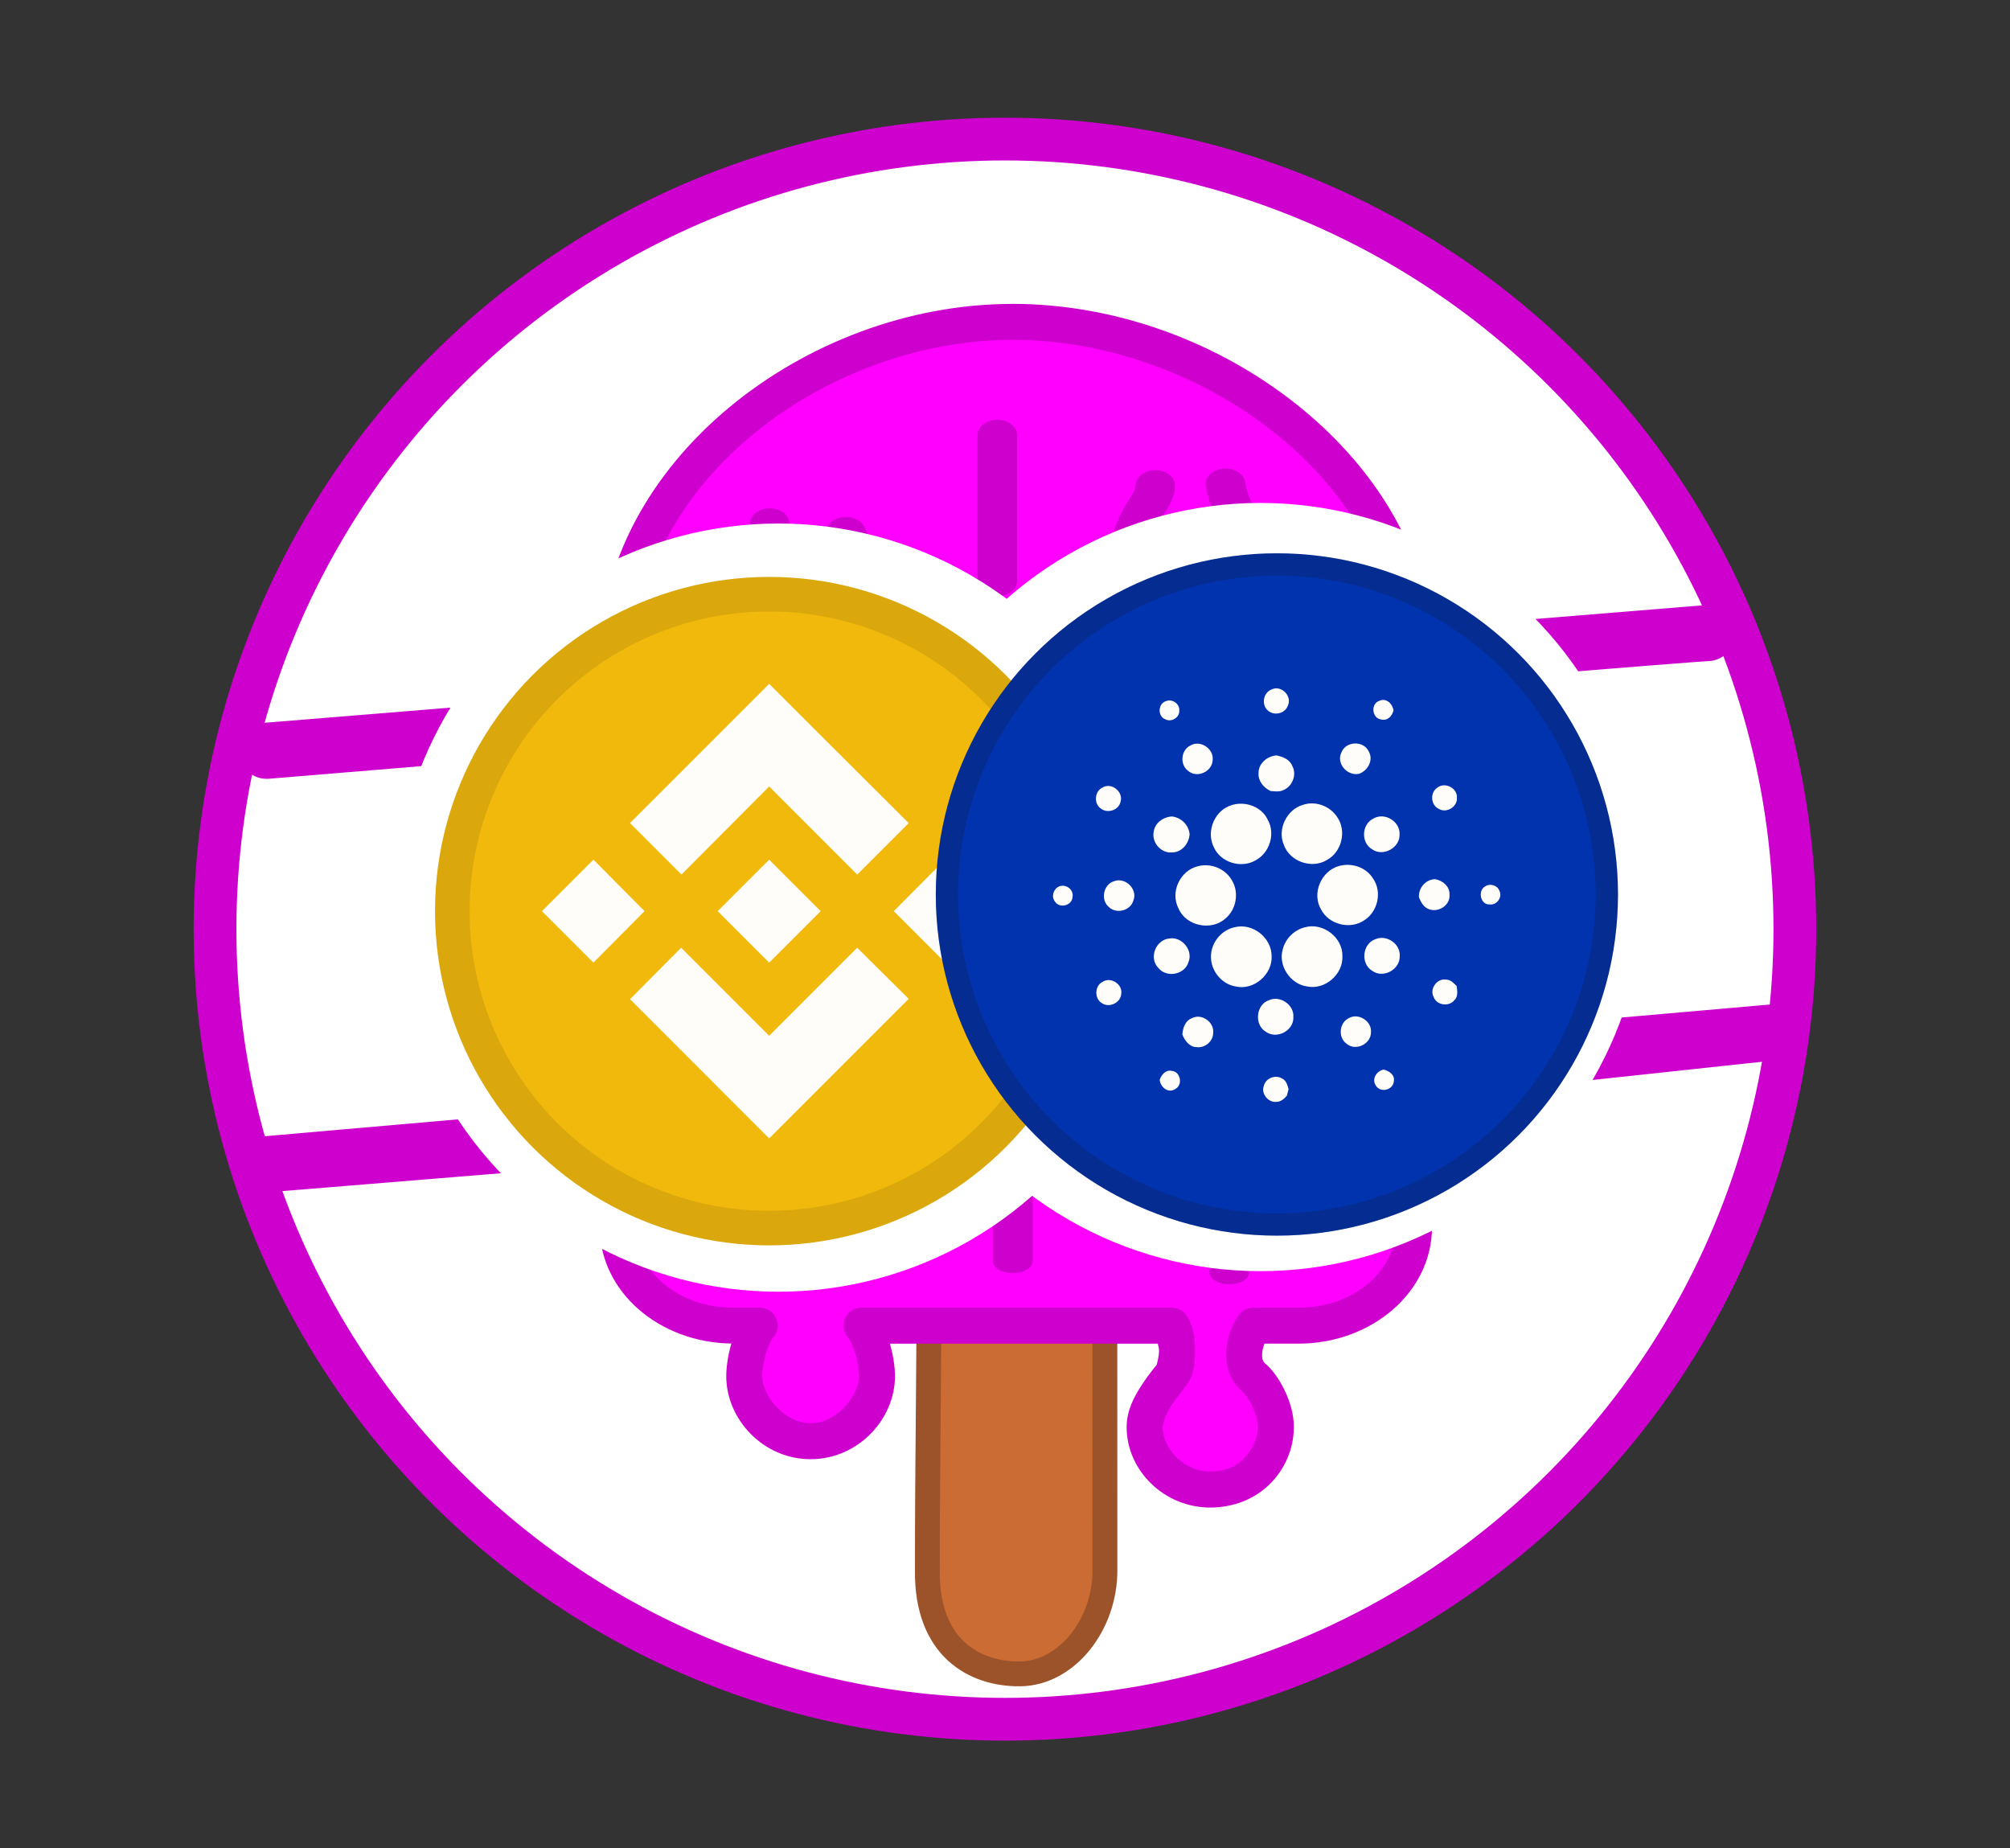 <?xml version="1.0" encoding="UTF-8"?>
<svg width="186" height="171" fill="none" version="1.1" xmlns="http://www.w3.org/2000/svg" xmlns:cc="http://creativecommons.org/ns#" xmlns:dc="http://purl.org/dc/elements/1.1/" xmlns:rdf="http://www.w3.org/1999/02/22-rdf-syntax-ns#">
 <rect width="100%" height="100%" fill="#333333" stroke="none"/>
 <g transform="matrix(.326 0 0 .326 -9.437 55.602)" fill="#fff" fill-rule="evenodd" stroke-width=".265">
  <circle cx="234.04" cy="85.757" r="121.7"/>
  <circle cx="403.76" cy="82.36" r="121.7"/>
 </g>
 <g>
  <circle cx="92.995" cy="85.963" r="73.097" fill="#fff" stop-color="#000000" stroke="#cd00cd" stroke-linecap="round" stroke-linejoin="round" stroke-width="3.956"/>
  <path d="m94.416 154.86c-4.291 0.052-8.685-2.451-8.598-9.572-0.011-10.281 0.197-21.153 0.16-31.474 0.263-0.011 1.074-0.014 2.378-0.014h11.538c1.304 0 2.344-2e-3 2.344-2e-3l0.01 31.375c0.052 5.121-3.541 9.635-7.831 9.687z" fill="#cb6c34" stop-color="#000000" stroke="#9d5329" stroke-linejoin="round" stroke-width="2.3" style="font-variation-settings:normal"/>
  <path d="m93.724 29.774c-18.412-0.012-36.599 14.104-36.599 31.44 0 0.432 0.011 0.863 0.031 1.295v4.219l19.277-1.689c1.186-0.876 2.552-1.636 3.981-1.942 4.263-0.912 5.342-0.63 7.095 0.066 0.389 0.154 0.779 0.445 1.152 0.805l42.183-3.696c-0.176-15.771-17.589-30.016-36.243-30.485-0.292-0.008-0.585-0.011-0.877-0.011zm37.124 69.242-73.691 6.457v8.028c0 5.066 4.762 9.145 10.678 9.145h2.469c-0.928 0.947-1.436 3.448-1.436 4.684 0 2.905 2.75 6.005 6.142 6.005 3.392 3e-5 6.142-3.1 6.142-6.005 0-1.236-0.508-3.737-1.436-4.684h28.708c0.679 1.108 0.622 3.644 0.028 4.518-0.379 0.532-2.532 2.879-2.532 4.878 0 2.98 2.719 5.768 6.072 5.768 0.853 1e-5 1.664-0.156 2.401-0.438 2.16-0.827 3.672-3.108 3.672-5.33 0-1.82-1.196-3.935-2.184-4.729-1.293-1.23-0.683-3.523 0.085-4.666h4.207c5.915 0 10.678-4.079 10.678-9.145z" fill="#f0f" stop-color="#000000" style="font-variation-settings:normal"/>
  <path d="m130.85 99.016-73.692 6.458v8.028c0 5.066 4.763 9.145 10.678 9.145h2.469c-0.928 0.947-1.436 3.448-1.436 4.684 7.6e-5 2.905 2.75 6.005 6.142 6.005 3.392 4e-5 6.142-3.1 6.142-6.005 0-1.236-0.508-3.737-1.436-4.684h28.708c0.679 1.108 0.621 3.644 0.028 4.518-0.379 0.532-2.532 2.879-2.532 4.878 0 2.98 2.719 5.768 6.073 5.768 0.853 1e-5 1.664-0.156 2.401-0.438 2.16-0.827 3.672-3.108 3.672-5.33 0-1.82-1.196-3.935-2.184-4.729-1.293-1.23-0.683-3.523 0.085-4.666h4.207c5.915 0 10.678-4.079 10.678-9.145z" fill="#f0f" stop-color="#000000" style="font-variation-settings:normal"/>
  <path d="m93.725 28.11c-0.047 8.4e-5 -0.094 0.002-0.14 6e-3 -9.583 0.029-19.014 3.678-26.128 9.594-7.149 5.944-11.996 14.255-11.996 23.504 0 0.432 0.011 0.864 0.031 1.295v1.829l-31.028 2.534c-1.429 0.117-2.492 1.369-2.376 2.798 0.117 1.429 1.37 2.493 2.799 2.376 0 0 133.74-11.063 133.31-10.886 1.429-0.117 2.492-1.369 2.376-2.798-0.11-1.344-1.23-2.381-2.579-2.385-0.073-8.5e-5 -0.146 0.003-0.219 0.009l-25.396 2.074c-0.799-7.655-5.274-14.722-11.663-20.048-6.995-5.831-16.337-9.645-26.075-9.889-0.306-0.008-0.612-0.012-0.918-0.012zm0 3.329c0.278 1.67e-4 0.557 0.004 0.836 0.011 8.917 0.224 17.608 3.767 24.028 9.119 5.842 4.87 9.714 11.184 10.43 17.766l-70.197 5.732v-1.557c-7.4e-5 -0.026 0-0.052 0-0.078-0.019-0.405-0.029-0.811-0.029-1.216 0-8.086 4.247-15.5 10.795-20.945 6.548-5.444 15.358-8.836 24.138-8.831zm-1.435 7.395c-1.013-2.58e-4 -1.834 0.638-1.833 1.424v13.48c0 0.786 0.821 1.424 1.833 1.423 1.012-1.67e-4 1.832-0.637 1.833-1.423v-13.48c0-0.786-0.82-1.424-1.833-1.424zm21.124 4.513c-0.081-4.25e-4 -0.162 0.003-0.242 0.011-1.004 0.098-1.716 0.809-1.591 1.59 0 0 0.11 0.689 0.366 1.49 0.243 0.759 0.429 1.633 1.453 2.44 0.013 0.018 0.027 0.038 0.038 0.064 0.059 0.138 0.133 0.381 0.18 0.669 0.094 0.575 0.084 1.333-0.114 2.002-0.198 0.669-0.562 1.221-1.074 1.576-0.512 0.355-1.198 0.61-2.558 0.563-1.9-0.065-2.637-0.453-3.03-0.84-0.393-0.387-0.568-0.996-0.488-1.807 0.159-1.622 1.365-3.572 1.667-4.046 0.699-1.099 0.727-2.122 0.727-2.122 0.011-0.786-0.801-1.43-1.813-1.439-1.012-0.008-1.841 0.622-1.853 1.408 0 0 8e-3 0.33-0.349 0.892-0.227 0.357-1.793 2.625-2.035 5.09-0.121 1.233 0.096 2.635 1.266 3.787 1.17 1.152 3.166 1.832 5.746 1.921 2.115 0.073 3.922-0.423 5.163-1.283 1.241-0.861 1.888-1.99 2.205-3.063 0.317-1.073 0.323-2.116 0.178-2.999-0.072-0.442-0.181-0.842-0.339-1.21-0.158-0.368-0.265-0.701-0.859-1.126 0.162 0.116-0.355-0.552-0.552-1.165-0.197-0.613-0.286-1.155-0.286-1.155-0.114-0.708-0.885-1.242-1.805-1.248zm-42.215 3.683c-0.938 0.01-1.714 0.569-1.8 1.294 0 0-0.023 0.186-0.057 0.401-0.03 0.191-0.088 0.389-0.071 0.364-0.046 0.071-0.11 0.169-0.19 0.294-0.173 0.271-0.406 0.647-0.652 1.095-0.49 0.897-1.041 2.079-1.267 3.376-0.226 1.297-0.14 2.781 0.96 4.07 3.145 2.689 9.201 3.557 12.191 0.593 1.235-1.286 1.418-2.839 1.323-4.259-0.19-2.841-1.658-5.538-1.658-5.538-0.383-0.728-1.452-1.077-2.389-0.78-0.937 0.297-1.387 1.128-1.004 1.856 0 0 1.247 2.467 1.39 4.609 0.072 1.071-0.175 1.964-0.602 2.409-0.427 0.445-1.032 0.778-3.011 0.626-2.026-0.155-2.778-0.612-3.185-1.09-0.407-0.477-0.54-1.216-0.382-2.115 0.157-0.9 0.593-1.886 1.008-2.644 0.207-0.379 0.407-0.702 0.56-0.942 0.077-0.12 0.141-0.218 0.194-0.3 0.053-0.082 0.03 0.061 0.2-0.356 0.167-0.409 0.179-0.649 0.222-0.917 0.043-0.268 0.07-0.495 0.07-0.495 0.092-0.783-0.651-1.476-1.659-1.547-0.052-0.004-0.103-0.005-0.155-0.005-0.012-9.1e-5 -0.024-9.1e-5 -0.037 0zm42.158 1.803c0-0.002 0.019 0.014 0.04 0.041-0.029-0.025-0.041-0.039-0.04-0.041zm50.439 44.112c-0.073-8.4e-5 -0.146 0.003-0.219 0.009l-139.11 12.171c-1.429 0.117-2.492 1.369-2.376 2.798 0.117 1.429 1.37 2.493 2.799 2.376l30.605-2.499v5.701c0 6.061 5.577 10.723 12.189 10.796-0.014 0.05-0.037 0.098-0.05 0.148-0.281 1.038-0.428 2.039-0.428 2.885 7.5e-5 3.955 3.4 7.67 7.806 7.67 4.406 5e-5 7.806-3.715 7.806-7.67 0-0.846-0.147-1.847-0.428-2.885-0.012-0.045-0.033-0.089-0.046-0.135h24.794c0.052 0.264 0.115 0.362 0.114 0.675 0 0.635-0.248 1.303-0.193 1.26-0.059 0.068-0.776 0.922-1.412 1.901-0.664 1.024-1.391 2.297-1.391 3.894 0 3.992 3.46 7.433 7.736 7.433 1.056 1e-5 2.07-0.194 2.996-0.548 2.872-1.099 4.741-3.907 4.741-6.884 0-1.274-0.384-2.456-0.893-3.486-0.49-0.992-1.067-1.831-1.825-2.466-0.167-0.171-0.258-0.45-0.205-0.977 0.026-0.255 0.105-0.539 0.199-0.802h3.167c6.681 0 12.343-4.7 12.343-10.809v-11.991l31.485-3.383c1.429-0.117 2.492-1.369 2.376-2.798-0.11-1.344-1.231-2.381-2.579-2.385zm-34.61 8.837v11.719c0 4.023-3.863 7.481-9.014 7.481h-4.206c-0.554 2e-5 -1.071 0.276-1.381 0.735-0.559 0.83-0.972 1.869-1.091 3.064-0.119 1.195 0.124 2.675 1.24 3.736 0.034 0.032 0.069 0.063 0.105 0.092 0.187 0.15 0.677 0.738 1.014 1.419 0.336 0.681 0.549 1.467 0.549 2.012 0 1.467-1.155 3.222-2.603 3.776-0.547 0.209-1.155 0.328-1.805 0.328-2.431-1e-5 -4.408-2.137-4.408-4.104 0-0.402 0.348-1.3 0.855-2.083 0.507-0.782 0.985-1.291 1.368-1.83 8e-3 -0.01 0.013-0.019 0.02-0.029 0.704-1.035 0.748-2.017 0.752-3.099 8e-3 -1.082-0.09-2.17-0.737-3.224-0.303-0.493-0.84-0.794-1.419-0.794h-28.709c-1.474 0-2.22 1.776-1.189 2.829 0.058 0.059 0.443 0.745 0.648 1.504 0.205 0.758 0.312 1.625 0.312 2.015-7.4e-5 1.855-2.1 4.341-4.478 4.341-2.378-6e-5 -4.478-2.486-4.478-4.341 7.7e-5 -0.39 0.108-1.257 0.313-2.015 0.205-0.758 0.591-1.445 0.648-1.504 1.032-1.054 0.285-2.829-1.19-2.829h-2.469c-5.151 0-9.013-3.458-9.013-7.481v-5.973zm-15.434 2.559c-1.012 0-1.833 0.479-1.833 1.071v12.336c0 0.591 0.821 1.07 1.833 1.07 1.012 0 1.833-0.479 1.834-1.07v-12.336c0-0.591-0.821-1.071-1.834-1.071zm-20.024 1.257c-1.012 0-1.833 0.479-1.833 1.07v10.043c0 0.591 0.82 1.071 1.833 1.071 1.013 0 1.834-0.479 1.833-1.071v-10.043c0-0.591-0.821-1.071-1.833-1.07zm-20.506 2.852c-1.012 0-1.833 0.479-1.833 1.07v7.154c0 0.591 0.821 1.07 1.833 1.07 1.012 0 1.832-0.479 1.833-1.07v-7.154c-7.7e-5 -0.591-0.821-1.07-1.833-1.07z" color="#000000" color-rendering="auto" dominant-baseline="auto" fill="#cd00cd" image-rendering="auto" shape-rendering="auto" solid-color="#000000" stop-color="#000000" style="font-feature-settings:normal;font-variant-alternates:normal;font-variant-caps:normal;font-variant-east-asian:normal;font-variant-ligatures:normal;font-variant-numeric:normal;font-variant-position:normal;font-variation-settings:normal;inline-size:0;isolation:auto;mix-blend-mode:normal;shape-margin:0;shape-padding:0;text-decoration-color:#000000;text-decoration-line:none;text-decoration-style:solid;text-indent:0;text-orientation:mixed;text-transform:none;white-space:normal"/>
 </g>
 <g transform="matrix(.292 0 0 .292 1.253 58.128)" fill="#fff" fill-rule="evenodd" stroke-width=".265">
  <circle cx="242.35" cy="88.502" r="121.7"/>
  <circle cx="395.17" cy="81.984" r="121.7"/>
 </g>
 <circle cx="71.177" cy="84.296" r="30.921" fill="#f0b90b" stroke-width="1.066"/>
 <path d="m59.646 84.296-4.731 4.764-4.764-4.764 4.764-4.764zm11.532-11.532 8.148 8.148 4.764-4.764-8.147-8.115-4.765-4.764-12.879 12.878 4.764 4.764zm16.263 6.768-4.731 4.764 4.764 4.764 4.731-4.764zm-16.263 16.296-8.147-8.148-4.731 4.764 12.878 12.879 12.911-12.911-4.764-4.731zm0-6.768 4.764-4.764-4.764-4.764-4.764 4.764z" fill="#fffdfa" stroke-width="1.066"/>
 <circle cx="71.177" cy="84.296" r="29.322" opacity=".1" stroke="#191326" stroke-width="3.199" style="mix-blend-mode:multiply"/>
 <circle cx="118.16" cy="82.754" r="31.564" fill="#0033ad" stroke-width=".726"/>
 <path d="m117.64 63.8c0.904-0.477 1.996 0.614 1.518 1.518-0.273 0.734-1.33 0.938-1.876 0.375-0.562-0.529-0.375-1.604 0.358-1.893zm-9.707 1.057c0.546-0.222 1.246 0.273 1.194 0.87 0.052 0.648-0.734 1.126-1.297 0.819-0.75-0.29-0.665-1.501 0.102-1.689zm19.874 1.706c-0.853-0.102-0.99-1.45-0.171-1.723 0.648-0.307 1.228 0.273 1.313 0.887-0.12 0.512-0.546 0.989-1.143 0.836zm-17.673 2.422c0.922-0.58 2.217 0.29 2.081 1.347-0.051 1.075-1.467 1.706-2.286 0.972-0.768-0.58-0.648-1.894 0.205-2.32zm14.005 0.614c0.409-1.058 2.064-1.092 2.525-0.068 0.46 0.802-0.103 1.791-0.922 2.064-1.092 0.205-2.115-0.972-1.604-1.996zm-7.676 1.928c-0.017-0.904 0.819-1.586 1.672-1.638 0.563 0.119 1.194 0.358 1.433 0.938 0.46 0.802 0.051 1.893-0.768 2.252-0.375 0.205-0.819 0.136-1.228 0.102-0.631-0.307-1.16-0.904-1.109-1.654zm-14.432 1.331c0.836-0.512 1.962 0.427 1.655 1.331-0.171 0.784-1.228 1.109-1.842 0.597-0.649-0.461-0.546-1.604 0.187-1.928zm30.996 0c0.717-0.546 1.877 0.085 1.792 0.972 0.051 0.819-0.972 1.433-1.672 1.006-0.768-0.341-0.836-1.535-0.12-1.979zm-12.504 1.62c1.177-0.427 2.559 0.086 3.224 1.126 0.887 1.279 0.41 3.224-0.955 3.958-1.416 0.87-3.48 0.136-4.009-1.45-0.58-1.416 0.29-3.19 1.74-3.633zm-6.875 0.136c1.297-0.614 3.053-0.102 3.667 1.228 0.734 1.297 0.171 3.087-1.16 3.77-1.313 0.75-3.19 0.188-3.821-1.211-0.699-1.347-0.068-3.156 1.313-3.787zm-6.892 2.354c0.102-0.836 0.887-1.382 1.689-1.433 0.853 0.102 1.552 0.768 1.638 1.638-0.052 0.853-0.717 1.706-1.638 1.688-0.99 0.102-1.877-0.904-1.689-1.893zm20.351-1.245c1.023-0.597 2.456 0.273 2.405 1.45 0.068 1.245-1.519 2.133-2.542 1.399-1.058-0.614-0.972-2.337 0.136-2.849zm-16.258 4.418c1.212-0.324 2.576 0.239 3.173 1.347 0.649 1.109 0.375 2.661-0.614 3.48-1.297 1.194-3.668 0.716-4.35-0.921-0.802-1.518 0.154-3.514 1.791-3.907zm13.05-0.017c1.177-0.341 2.542 0.12 3.173 1.177 0.836 1.211 0.426 3.037-0.802 3.821-1.297 0.921-3.309 0.427-4.026-0.99-0.87-1.467 0-3.548 1.654-4.009zm-20.795 1.399c1.041-0.393 2.201 0.75 1.774 1.791-0.255 0.938-1.586 1.279-2.268 0.597-0.802-0.665-0.495-2.115 0.494-2.388zm28.198 1.484c-0.034-0.87 0.597-1.62 1.484-1.672 0.717 0.12 1.399 0.682 1.348 1.467 0.068 1.024-1.178 1.723-2.048 1.245-0.409-0.205-0.614-0.631-0.784-1.04zm-33.316-0.99c0.631-0.273 1.399 0.273 1.263 0.972-0.034 0.784-1.194 1.092-1.62 0.427-0.375-0.461-0.154-1.16 0.358-1.399zm39.457-0.017c0.444-0.307 1.143-0.086 1.314 0.427 0.29 0.563-0.239 1.331-0.887 1.245-0.87 0.086-1.16-1.279-0.427-1.672zm-23.2 3.787c1.654-0.427 3.412 0.938 3.429 2.644 0.102 1.706-1.638 3.224-3.326 2.832-1.297-0.205-2.32-1.467-2.286-2.781 0-1.263 0.955-2.439 2.183-2.695zm6.516 0c1.672-0.461 3.498 0.938 3.463 2.661 0.085 1.688-1.604 3.156-3.259 2.815-1.552-0.205-2.695-1.911-2.268-3.412 0.239-1.006 1.075-1.826 2.064-2.064zm-12.555 1.04c1.16-0.205 2.234 1.092 1.774 2.183-0.342 1.177-2.048 1.484-2.798 0.529-0.887-0.904-0.239-2.593 1.024-2.712zm19.106 0.052c1.023-0.427 2.303 0.461 2.217 1.586 0.034 1.228-1.518 2.081-2.524 1.365-1.143-0.665-0.938-2.558 0.307-2.951zm5.356 5.356c-0.409-0.75 0.324-1.757 1.159-1.604 0.41 0 0.7 0.324 0.972 0.597 0.052 0.443 0.154 0.972-0.221 1.313-0.512 0.631-1.638 0.461-1.911-0.307zm-30.638-1.399c0.785-0.512 1.911 0.256 1.723 1.16-0.086 0.802-1.109 1.263-1.774 0.819-0.717-0.409-0.7-1.604 0.051-1.979zm15.422 1.688c1.023-0.443 2.32 0.443 2.234 1.569 0.068 1.245-1.535 2.099-2.542 1.365-1.109-0.648-0.921-2.542 0.308-2.934zm-7.148 1.672c0.87-0.461 2.047 0.341 1.962 1.313 0.034 0.802-0.751 1.484-1.553 1.365-0.648-0.017-1.075-0.597-1.296-1.16 0.034-0.614 0.273-1.297 0.887-1.518zm14.483 0.017c0.887-0.546 2.166 0.239 2.081 1.279 0.017 1.092-1.416 1.792-2.252 1.075-0.802-0.563-0.699-1.911 0.171-2.354zm2.524 6.209c-0.393-0.597 0.068-1.331 0.716-1.467 0.512 0.102 1.075 0.495 0.956 1.092-0.086 0.836-1.279 1.075-1.672 0.375zm-19.993-0.512c0.154-0.477 0.546-0.956 1.109-0.836 0.819 0.051 1.058 1.297 0.341 1.672-0.648 0.443-1.382-0.154-1.45-0.836zm9.638 0.546c0.153-0.7 1.075-1.058 1.672-0.682 0.392 0.171 0.512 0.614 0.614 0.99l-0.154 0.597c-0.239 0.29-0.562 0.58-0.972 0.58-0.75 0.086-1.45-0.768-1.16-1.484z" fill="#fffdfa" stroke-width=".726"/>
 <circle cx="118.16" cy="82.754" r="30.536" opacity=".2" stroke="#191326" stroke-width="2.059" style="mix-blend-mode:multiply"/>
</svg>
